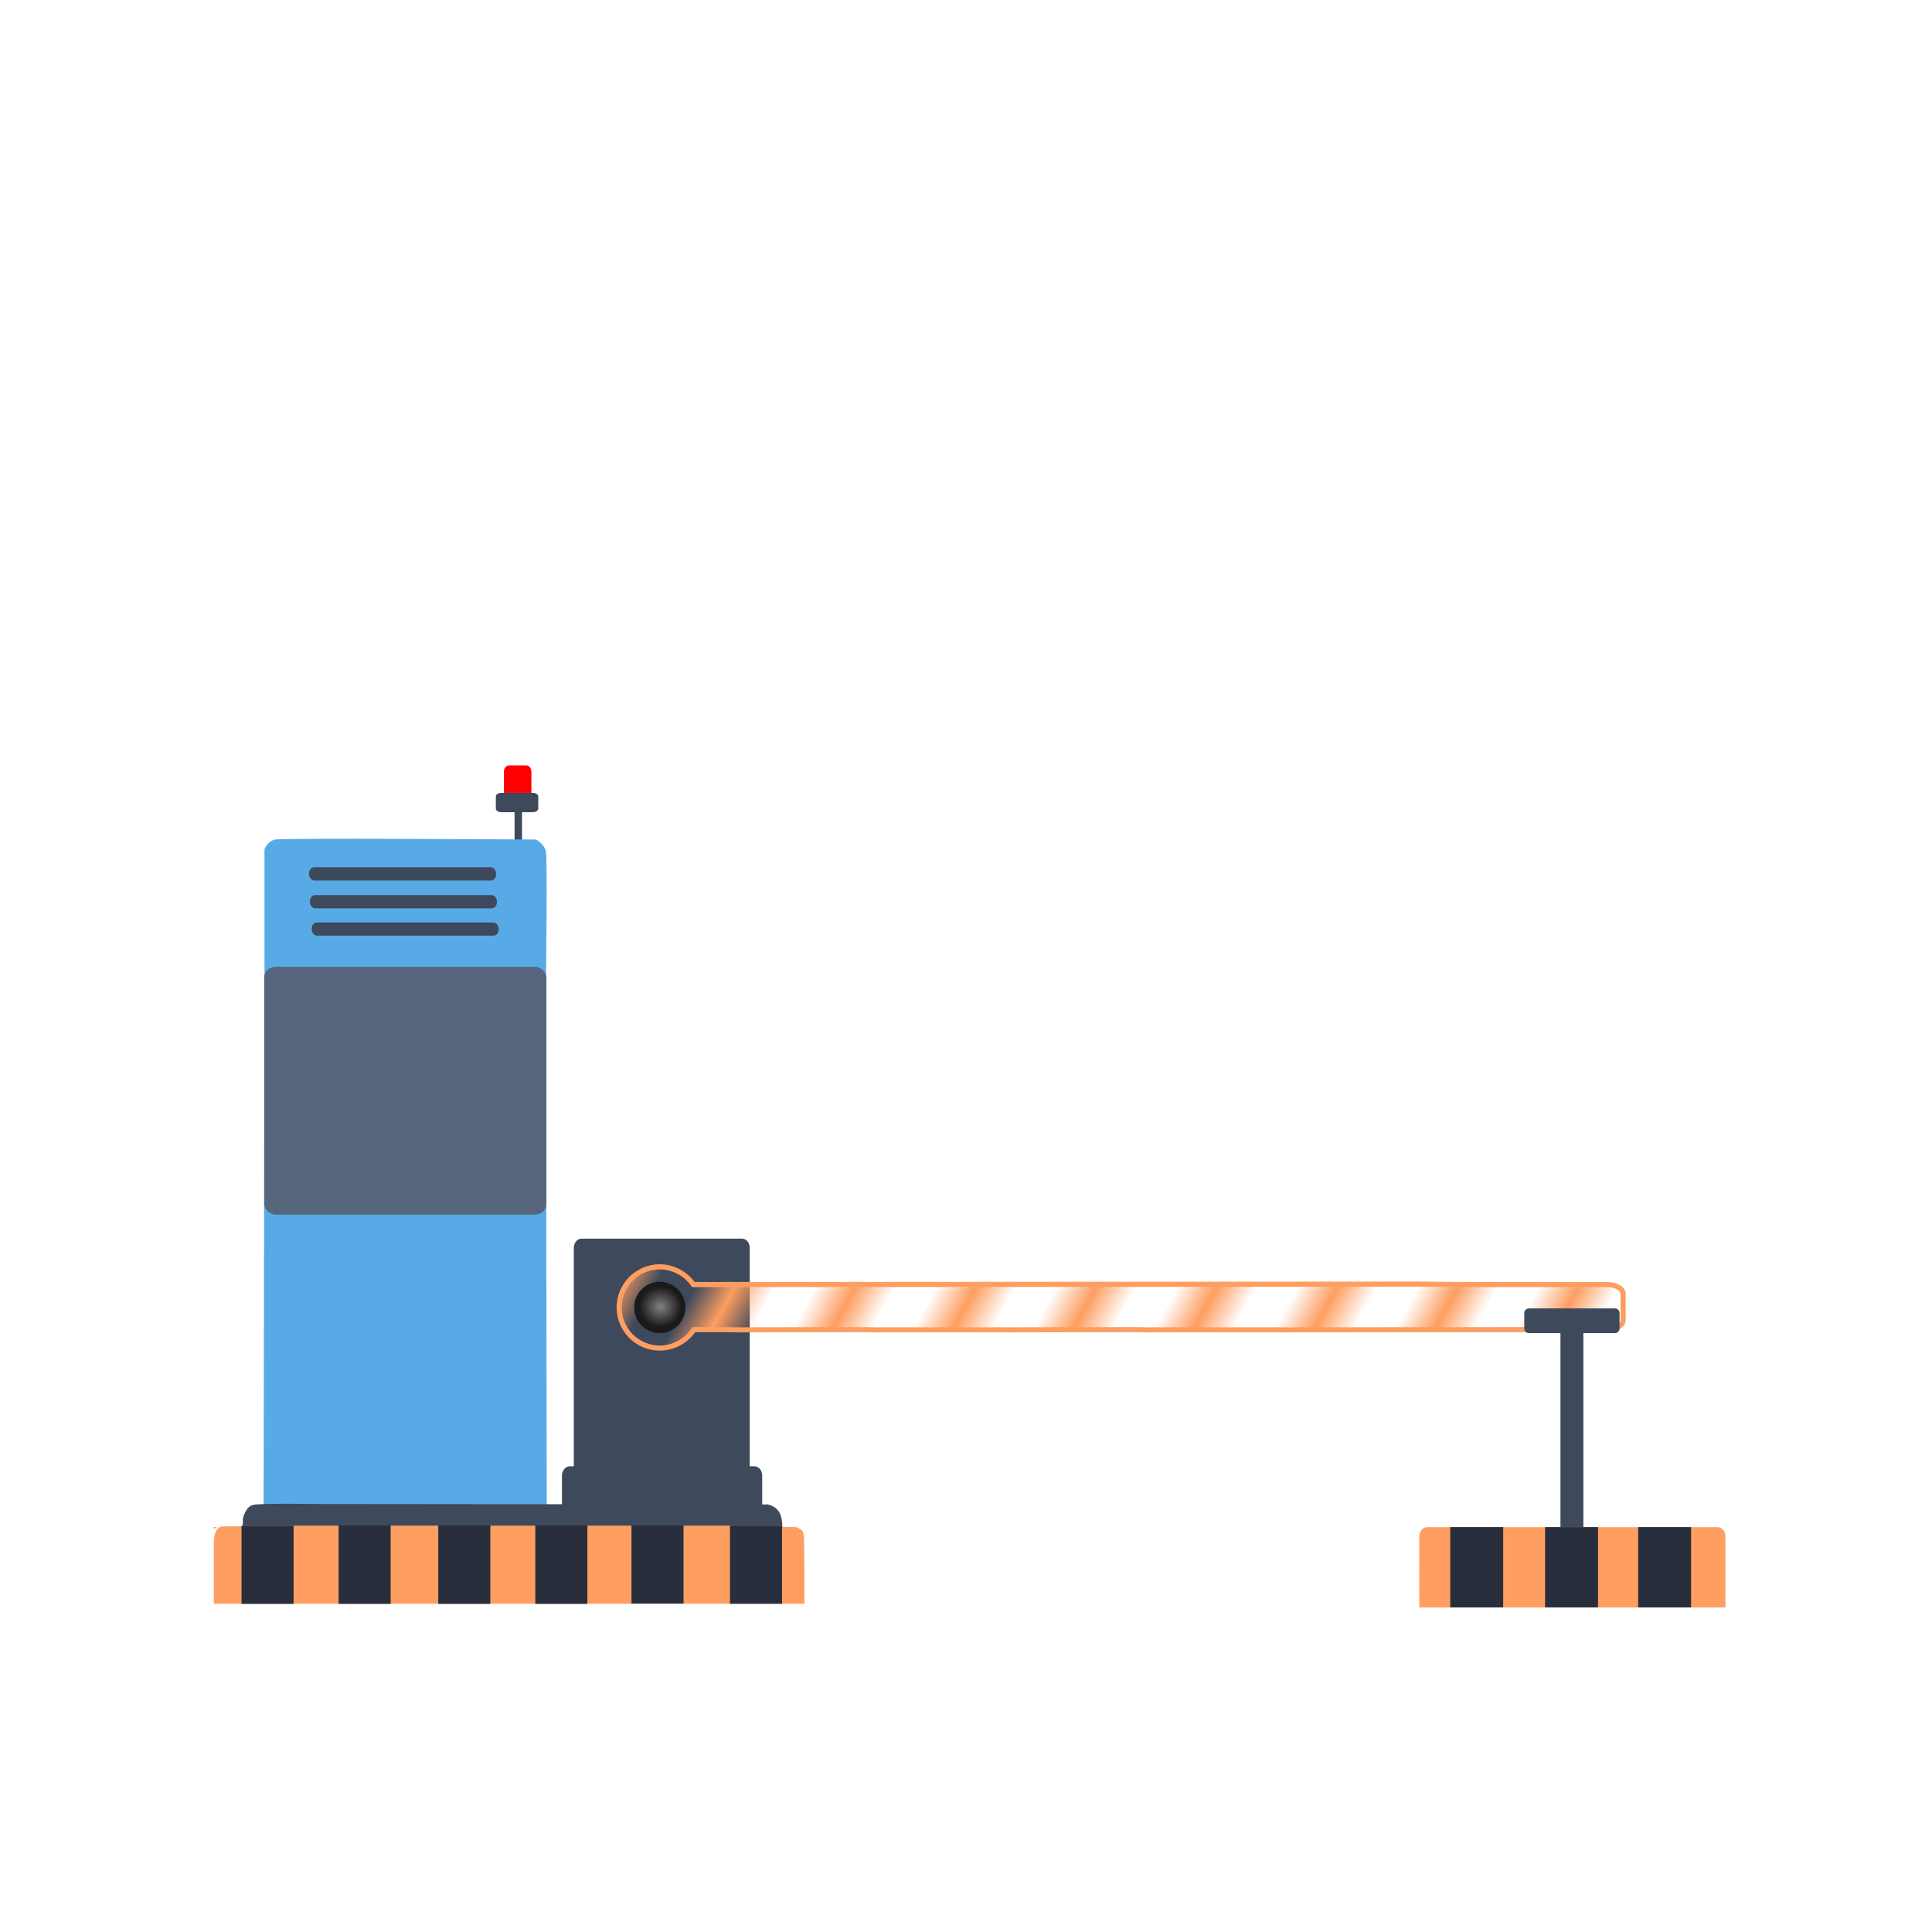 <?xml version="1.0" encoding="UTF-8" standalone="no"?>
<!-- Created with Inkscape (http://www.inkscape.org/) -->

<svg
   xmlns:dc="http://purl.org/dc/elements/1.1/"
   xmlns:cc="http://creativecommons.org/ns#"
   xmlns:rdf="http://www.w3.org/1999/02/22-rdf-syntax-ns#"
   xmlns:svg="http://www.w3.org/2000/svg"
   xmlns="http://www.w3.org/2000/svg"
   xmlns:xlink="http://www.w3.org/1999/xlink"
   xmlns:sodipodi="http://sodipodi.sourceforge.net/DTD/sodipodi-0.dtd"
   xmlns:inkscape="http://www.inkscape.org/namespaces/inkscape"
   onload="var src; if (document.documentURI) src = document.documentURI; else if (this.getSrc) src = this.getSrc(); else src = document.location.href + ''; try {parent.preload.load(src);}catch(e) {}"
   inkscape:version="0.48+devel "
   version="1.1"
   id="tollgatesvg"
   viewBox="0 0 1080 720"
   height="260"
   width="260"
   sodipodi:docname="tollgatev1.svg">
  <sodipodi:namedview
     id="base"
     pagecolor="#ffffff"
     bordercolor="#666666"
     borderopacity="1.0"
     inkscape:pageopacity="0"
     inkscape:pageshadow="2"
     inkscape:zoom="0.64000001"
     inkscape:cx="613.78905"
     inkscape:cy="403.99377"
     inkscape:document-units="px"
     inkscape:current-layer="layer1"
     showgrid="false"
     showguides="true"
     inkscape:window-width="1366"
     inkscape:window-height="745"
     inkscape:window-x="-8"
     inkscape:window-y="-8"
     inkscape:window-maximized="1"
     inkscape:guide-bbox="true"
     units="px"
     showborder="true" />
  <defs
     id="defs4">
    <linearGradient
       inkscape:collect="always"
       id="linearGradient6059">
      <stop
         style="stop-color:#808080;stop-opacity:1"
         offset="0"
         id="stop6061" />
      <stop
         style="stop-color:#1a1a1a;stop-opacity:1"
         offset="1"
         id="stop6063" />
    </linearGradient>
    <pattern
       inkscape:collect="always"
       xlink:href="#Strips1_2-238"
       id="pattern6049"
       patternTransform="matrix(17.163,9.535,-6.132,11.037,444.909,860.284)" />
    <pattern
       inkscape:collect="always"
       patternUnits="userSpaceOnUse"
       width="3"
       height="1"
       patternTransform="translate(0,0) scale(10,10)"
       id="Strips1_2-238"
       inkscape:stockid="Stripes 1:2">
      <rect
         style="fill:#fe9e61;stroke:none"
         x="0"
         y="-0.5"
         width="1"
         height="2"
         id="rect5988" />
    </pattern>
    <radialGradient
       inkscape:collect="always"
       xlink:href="#linearGradient6059"
       id="radialGradient6065"
       cx="433.003"
       cy="764.228"
       fx="433.003"
       fy="764.228"
       r="7.867"
       gradientTransform="matrix(1.504,0.026,-0.024,1.434,-263.699,-154.138)"
       gradientUnits="userSpaceOnUse" />
  </defs>
  <g
     inkscape:label="Layer 1"
     inkscape:groupmode="layer"
     id="layer1"
     style="display:inline"
     transform="translate(0,-402.52)">
    <path
       style="fill:#3e495b;fill-opacity:1;stroke:none"
       d="m 280.318,665.735 c -1.739,0 -3.137,0.884 -3.137,1.985 l 0,6.839 c 0,1.101 1.398,1.985 3.137,1.985 l 7.325,0 0,1.392 0,1.364 0,13.633 4.183,0 0,-14.997 c 0,-0.025 -0.009,-0.042 -0.009,-0.068 l 0,-1.325 5.939,0 c 1.739,0 3.137,-0.884 3.137,-1.985 l 0,-6.839 c 0,-1.101 -1.398,-1.985 -3.137,-1.985 l -17.435,0 z"
       id="rect8351"
       inkscape:connector-curvature="0" />
    <path
       inkscape:connector-curvature="0"
       style="fill:#ff0000;stroke:none"
       d="m 284.59,650.39 c -1.594,0 -2.88,1.538 -2.88,3.45 l 0,11.754 c 0,0.059 0.025,0.113 0.025,0.173 0.051,-0.002 0.098,-0.034 0.151,-0.034 l 14.992,0 c 0.051,0 0.094,0.034 0.146,0.034 0.002,-0.059 0.025,-0.111 0.025,-0.173 l 0,-11.754 c 0,-1.913 -1.28,-3.45 -2.874,-3.45 l -9.59,0 z"
       id="rect8361" />
    <path
       style="fill:#58aae7;fill-opacity:1;stroke:none"
       d="m 147.846,773.85 0,-76.548 c 0,0 1.479,-4.474 5.918,-5.468 4.438,-0.994 145.976,0 145.976,0 0,0 4.438,2.485 5.425,6.462 0.986,3.977 0,74.56 0,74.56 l 0.493,294.76 -158.305,0.497 z"
       id="path4641"
       inkscape:connector-curvature="0" />
    <path
       style="fill:#916f6f;stroke:none"
       d="m 448.329,1078.869 c 0.454,0.827 0.658,1.847 0.844,2.896 -0.002,-0.076 -9.1e-4,-0.542 -0.005,-0.604 -0.059,-0.945 -0.396,-1.682 -0.838,-2.293 z"
       id="path8435"
       inkscape:connector-curvature="0" />
    <path
       style="fill:#3e495b;fill-opacity:1;stroke:none"
       d="m 325.102,914.924 c -2.402,0 -4.334,2.322 -4.334,5.2 l 0,122.086 -2.287,0 c -2.402,0 -4.339,2.316 -4.339,5.195 l 0,15.998 -137.693,-0.14 c 0,0 -30.824,-0.489 -35.016,0.498 -4.192,0.986 -5.67,7.644 -5.67,7.644 l 0,2.796 c -0.123,0.438 -0.181,0.911 -0.207,1.392 l 301.639,0 c 0.125,-0.529 0.22,-1.313 -0.358,-4.434 -1.233,-6.657 -7.644,-7.644 -7.644,-7.644 l -3.115,-0.01 0,-16.105 c 0,-2.878 -1.932,-5.195 -4.334,-5.195 l -2.639,0 0,-122.086 c 0,-2.878 -1.932,-5.2 -4.334,-5.2 l -89.67,0 z"
       id="path8372"
       inkscape:connector-curvature="0" />
    <rect
       style="fill:#56667d;fill-opacity:1;stroke:none"
       id="rect4643"
       width="157.752"
       height="138.578"
       x="147.701"
       y="762.956"
       ry="5.823"
       rx="6.582" />
    <rect
       style="fill:#3e495b;fill-opacity:1;stroke:none"
       id="rect8366"
       width="104.55"
       height="7.397"
       x="172.751"
       y="707.348"
       rx="2.877"
       ry="3.452" />
    <rect
       ry="3.452"
       rx="2.877"
       y="722.883"
       x="173.244"
       height="7.397"
       width="104.55"
       id="rect8368"
       style="fill:#3e495b;fill-opacity:1;stroke:none" />
    <rect
       style="fill:#3e495b;fill-opacity:1;stroke:none"
       id="rect8370"
       width="104.55"
       height="7.397"
       x="174.23"
       y="738.171"
       rx="2.877"
       ry="3.452" />
    <path
       style="fill:#fe9e61;fill-opacity:1;stroke:none"
       d="m 437.485,1075.389 -301.639,0 c -0.006,0.092 -0.043,0.174 -0.043,0.268 l 0,0.051 c -6.993,0.043 -11.661,0.094 -12.084,0.174 -3.945,0.74 -4.194,7.896 -4.194,7.896 l 0,28.602 0,6.654 330.174,0 c 0,0 -0.005,-32.806 -0.241,-37.616 -0.186,-1.049 -0.391,-2.07 -0.844,-2.896 -1.407,-1.938 -4.093,-2.388 -4.093,-2.388 0,0 -6.685,-0.016 -6.984,-0.016 0.025,-0.051 -0.076,-0.64 -0.059,-0.726 z"
       id="path8433"
       inkscape:connector-curvature="0" />
    <rect
       style="fill:#282e3c;fill-opacity:1;stroke:none"
       id="rect9245"
       width="29.096"
       height="43.657"
       x="135.024"
       y="1075.42"
       rx="0"
       ry="0" />
    <rect
       style="fill:#282e3c;fill-opacity:1;stroke:none"
       id="rect9249"
       width="29.096"
       height="43.831"
       x="189.271"
       y="1075.246"
       rx="0"
       ry="0" />
    <rect
       ry="0"
       rx="0"
       y="1075.246"
       x="244.998"
       height="43.831"
       width="29.096"
       id="rect9251"
       style="fill:#282e3c;fill-opacity:1;stroke:none" />
    <rect
       style="fill:#282e3c;fill-opacity:1;stroke:none"
       id="rect9253"
       width="29.096"
       height="43.831"
       x="299.246"
       y="1075.246"
       rx="0"
       ry="0" />
    <rect
       ry="0"
       rx="0"
       y="1075.246"
       x="353.001"
       height="43.657"
       width="29.096"
       id="rect9255"
       style="fill:#282e3c;fill-opacity:1;stroke:none" />
    <rect
       ry="0"
       rx="0"
       y="1075.39"
       x="408.06"
       height="43.657"
       width="29.096"
       id="rect9265"
       style="fill:#282e3c;fill-opacity:1;stroke:none" />
    <rect
       style="fill:#ff9955;stroke:none"
       id="rect8407"
       width="1.744"
       height="0.697"
       x="119.21"
       y="1076.178"
       rx="6.626"
       ry="0.697" />
    <path
       sodipodi:nodetypes="cscsccccccccccccccccccccssssccccccc"
       style="fill:url(#pattern6049);fill-opacity:1;stroke:#fe9e61;stroke-width:2.863;stroke-opacity:1"
       d="m 368.817,930.671 c -5.947,0.002 -11.856,2.451 -16.06,6.656 -4.205,4.205 -6.654,10.114 -6.656,16.06 -0.002,5.949 2.445,11.863 6.65,16.071 4.205,4.208 10.117,6.659 16.066,6.661 7.53,-0.005 14.94,-4.033 19.04,-10.348 l 17.567,0 9.09,0.182 0.291,-0.056 67.476,-0.126 9.09,0.182 -0.212,-0.056 74.051,0 2.041,0.056 0.04,-0.056 67.194,-0.126 9.342,0.182 0.165,-0.056 72.693,0 4.81,0.056 0.291,-0.056 144.499,-0.126 9.09,0.182 0.165,-0.182 22.749,0 c 4.997,0 9.023,-2.266 9.023,-5.066 l 0,-15.034 c 0,-2.8 -4.026,-5.066 -9.023,-5.066 l -77.172,0 -0.162,0.02 -26.643,-0.252 -0.215,-0.02 -406.522,0.252 c -4.144,-6.085 -11.397,-9.926 -18.759,-9.934 z"
       id="path8398"
       inkscape:connector-curvature="0"
       inkscape:transform-center-x="-258.73577"
       inkscape:label="{&quot;attr&quot;:&quot;rotate&quot;,&quot;max&quot;:0,&quot;min&quot;:360,&quot;tag&quot;:&quot;barrier&quot;}"
       inkscape:transform-center-y="0.7551849" />
    <ellipse
       id="circle8402"
       style="fill:url(#radialGradient6065);fill-opacity:1;stroke:none"
       ry="14.34"
       rx="14.34"
       cy="953.397"
       cx="368.82" />
    <path
       style="fill:#3e495b;fill-opacity:1;stroke:none"
       d="m 854.669,953.932 c -1.434,0 -2.589,1.155 -2.589,2.589 l 0,8.628 c 0,1.434 1.155,2.589 2.589,2.589 l 17.631,0 0,109.359 c 0,1.434 1.155,2.589 2.589,2.589 l 7.644,0 c 1.434,0 2.589,-1.155 2.589,-2.589 l 0,-109.359 17.631,0 c 1.434,0 2.589,-1.155 2.589,-2.589 l 0,-8.628 c 0,-1.434 -1.155,-2.589 -2.589,-2.589 l -48.084,0 z"
       id="rect8393"
       inkscape:connector-curvature="0" />
    <path
       style="fill:#fe9e61;fill-opacity:1;stroke:none"
       d="m 797.744,1076.236 c -2.409,0 -4.35,2.316 -4.35,5.195 l 0,18.475 -0.025,0 0.042,19.723 0,0.99 0,0.492 4.334,0 1.202,0 161.223,0 c 0.025,0 0.06,-0.011 0.085,-0.011 l 4.255,0 0,-5.083 c 7.2e-4,-0.034 0.009,-0.068 0.009,-0.101 l 0,-34.484 c 0,-2.878 -1.941,-5.195 -4.35,-5.195 l -162.425,0 z"
       id="rect8388"
       inkscape:connector-curvature="0" />
    <rect
       style="fill:#282e3c;fill-opacity:1;stroke:none"
       id="rect9323"
       width="29.59"
       height="44.878"
       x="810.699"
       y="1076.203"
       rx="0"
       ry="0" />
    <rect
       ry="0"
       rx="0"
       y="1076.203"
       x="863.714"
       height="44.878"
       width="29.59"
       id="rect9325"
       style="fill:#282e3c;fill-opacity:1;stroke:none" />
    <rect
       style="fill:#282e3c;fill-opacity:1;stroke:none"
       id="rect9327"
       width="29.59"
       height="44.878"
       x="915.742"
       y="1076.203"
       rx="0"
       ry="0" />
    <path
       style="fill:none;stroke:none"
       d="m 793.331,1098.117 0.059,22.87 5.178,0.123 -6.947,3.889 -6.19,-15.431 2.79,-10.897 z"
       id="path9329"
       inkscape:connector-curvature="0" />
  </g>
</svg>
